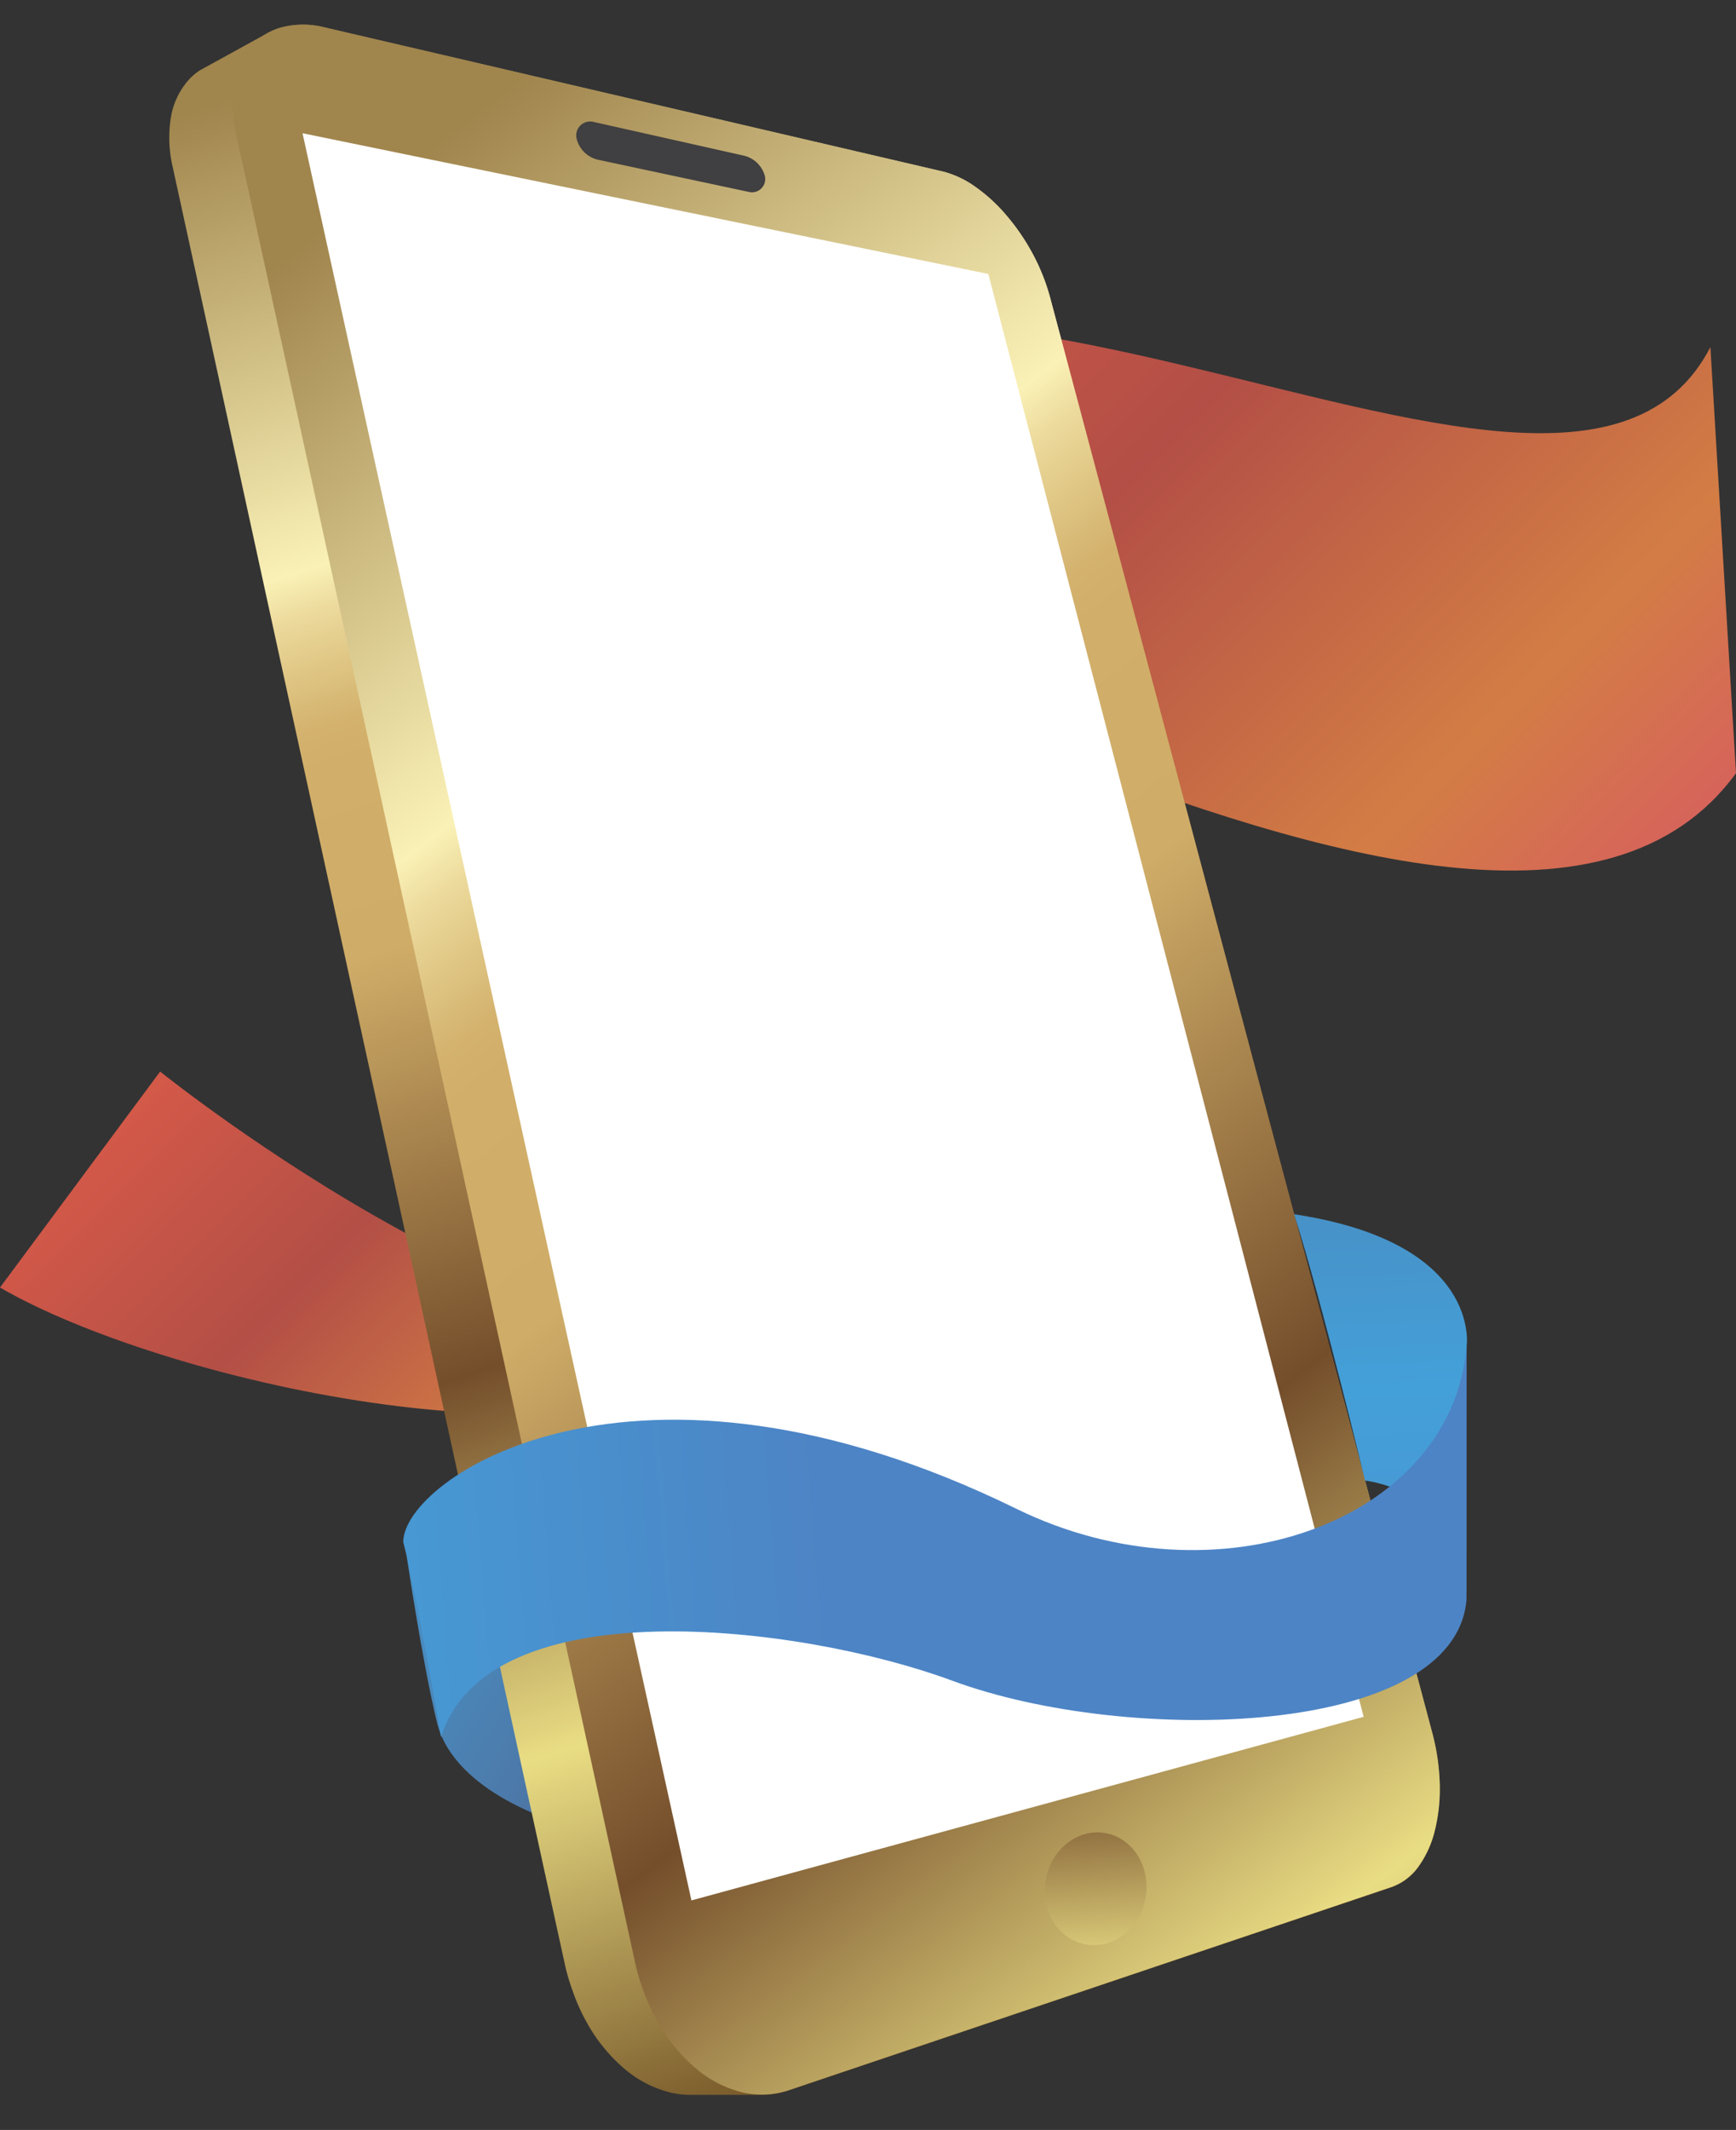 <svg xmlns="http://www.w3.org/2000/svg" xmlns:xlink="http://www.w3.org/1999/xlink" viewBox="0 0 593.76 728.17"><rect x="0" y="0" width="593.76" height="728.17" fill="#333333" stroke="none"/><defs><linearGradient id="d" x1="417.13" y1="752.68" x2="638.05" y2="968.56" gradientTransform="scale(-1 1) rotate(-76.1 9.435 1116.23)" gradientUnits="userSpaceOnUse"><stop offset="0" stop-color="#4e8aca"/><stop offset=".02" stop-color="#4988c8"/><stop offset=".2" stop-color="#4c76a6"/><stop offset=".26" stop-color="#4c7dad"/><stop offset=".6" stop-color="#44a0d9"/><stop offset="1" stop-color="#4d84c5"/></linearGradient><linearGradient id="a" x1="314.44" y1="412.55" x2="124.19" y2="222.3" gradientUnits="userSpaceOnUse"><stop offset="0" stop-color="#d6645a"/><stop offset=".2" stop-color="#d37d45"/><stop offset=".6" stop-color="#b34f46"/><stop offset="1" stop-color="#d45949"/></linearGradient><linearGradient id="e" x1="209.26" y1="516.27" x2="57.05" y2="364.06" xlink:href="#a"/><linearGradient id="f" x1="533.31" y1="326.13" x2="275.53" y2="68.35" xlink:href="#a"/><linearGradient id="b" x1="142.52" y1="-18.31" x2="372.19" y2="678.11" gradientUnits="userSpaceOnUse"><stop offset=".04" stop-color="#a0854d"/><stop offset=".26" stop-color="#faf1b6"/><stop offset=".28" stop-color="#ecda9c"/><stop offset=".31" stop-color="#ddc280"/><stop offset=".33" stop-color="#d4b36f"/><stop offset=".35" stop-color="#d1ae69"/><stop offset=".44" stop-color="#cfad68"/><stop offset=".64" stop-color="#744e2b"/><stop offset=".82" stop-color="#e9dd84"/><stop offset=".93" stop-color="#a48c4d"/><stop offset="1" stop-color="#7a5b2b"/></linearGradient><linearGradient id="g" x1="52.96" y1="78.94" x2="572.1" y2="760.02" xlink:href="#b"/><linearGradient id="h" x1="353.6" y1="376.84" x2="382.18" y2="740.4" gradientTransform="rotate(80.73 374.738 645.72)" xlink:href="#b"/><linearGradient id="c" x1="-111.84" y1="465.76" x2="-130.47" y2="34.64" gradientTransform="rotate(180 175.42 340.915)" gradientUnits="userSpaceOnUse"><stop offset="0" stop-color="#4e8aca"/><stop offset=".02" stop-color="#4988c8"/><stop offset=".2" stop-color="#4c76a6"/><stop offset=".6" stop-color="#44a0d9"/><stop offset="1" stop-color="#4d84c5"/></linearGradient><linearGradient id="i" x1="596.7" y1="513.68" x2="99.59" y2="552.1" xlink:href="#c"/></defs><g data-name="Слой 2"><g data-name="Слой 1"><path d="M139.11 532.08s28.51 40.72 48.78 37.92c3.64 14.94 4.3 53.42 4.3 53.42s-36.74-10-42.75-34.61c-5-20.6-10.33-56.73-10.33-56.73z" fill="url(#d)"/><path d="M275.84 449.69c43.07-22-46-147.36-46-147.36s-67.34-102.15-49.61-136c-10.32 16.4-18.2 26.91-25.8 40.08-10.45 18.13 18.74 76.87 38.77 112.06s92.72 127.28 61.31 146.13c11.81-9.75 14.49-11.4 21.33-14.91z" fill="url(#a)"/><path d="M254.47 464.58c-55 40.68-199.7 7.34-254.47-24.41l54.77-73.83s145 116.63 221.07 83.35z" fill="url(#e)"/><path d="M593.76 264.34C508.82 381 198.45 149 154.39 206.39l25.8-40.08C287.6 18.26 533 219 585 118.68z" fill="url(#f)"/><path fill="none" d="M229.73 728.17L70.75 0l278.61 64.92 152.27 571.55-271.9 91.7z"/><path d="M492.44 610a60.93 60.93 0 0 1-1.68 15.82 36.18 36.18 0 0 1-5.57 12.35 19.54 19.54 0 0 1-9.19 7l-176.5 59.46-29.66 10a29 29 0 0 1-9.18 1.54H236a28.68 28.68 0 0 1-7-.87 38.34 38.34 0 0 1-15.29-7.93 56.72 56.72 0 0 1-12.59-15.19 65.68 65.68 0 0 1-5.29-11.63 68.84 68.84 0 0 1-2.69-9.28c-11-50.18-21.54-98.64-32.16-147.28-10.43-47.83-20.91-95.8-31.77-145.6-10.67-48.89-21.73-99.5-33.46-153.2-11.5-52.73-23.62-108.34-36.69-168.14a44 44 0 0 1-.63-16.83A25.77 25.77 0 0 1 64 27.92a20.56 20.56 0 0 1 4.35-3.87c.1-.06 22.21-12.2 22.58-12.43a21.46 21.46 0 0 1 5.47-2.3 29.51 29.51 0 0 1 14.51 0l211.56 49.31a33.62 33.62 0 0 1 11.35 5.44 54.85 54.85 0 0 1 10.62 9.85 75.11 75.11 0 0 1 8.85 13 71.16 71.16 0 0 1 5.86 14.76c17.93 67.24 30.67 115 40.67 152.61 10.14 38.07 17.4 65.38 24.51 92.15 7.21 27 14.23 53.41 24 90.08 9.91 37.16 22.65 85.08 41.49 155.79a75.37 75.37 0 0 1 2.62 17.69z" fill="url(#b)"/><path d="M322.46 58.65L110.94 9.36a29.6 29.6 0 0 0-14.53 0A21.06 21.06 0 0 0 85.73 16a26.11 26.11 0 0 0-5.64 12.5 44.17 44.17 0 0 0 .63 17.13l37.34 171 34 155.87 32.34 148.1 32.71 149.83a73.5 73.5 0 0 0 8.13 21.27 57.22 57.22 0 0 0 12.81 15.47 38.74 38.74 0 0 0 15.52 8.06 28.94 28.94 0 0 0 16.25-.66L476 645.11a19.23 19.23 0 0 0 9.18-7 35.3 35.3 0 0 0 5.58-12.32 58.85 58.85 0 0 0 1.67-15.79 75.69 75.69 0 0 0-2.57-17.69l-41.51-155.82-24-90.08-24.54-92.14-40.66-152.59a69.07 69.07 0 0 0-5.89-14.78 73.7 73.7 0 0 0-8.8-13 57.91 57.91 0 0 0-10.63-9.88 33.21 33.21 0 0 0-11.37-5.4" fill="url(#g)"/><path fill="#fff" d="M103.47 45.55L236.49 649.7l229.92-62.77L338.04 93.67 103.47 45.55z"/><path d="M202.92 41.66l51.4 11.53a9.77 9.77 0 0 1 7.21 6.72 4.52 4.52 0 0 1-5.28 5.73l-51.57-11a9.81 9.81 0 0 1-7.41-7 4.77 4.77 0 0 1 5.65-5.98z" fill="#403f41"/><ellipse cx="374.74" cy="645.73" rx="19.33" ry="17.34" transform="rotate(-80.73 374.732 645.73)" fill="url(#h)"/><path d="M501.62 460.39s5.56-35.53-59-45.28c9.76 30.58 24.26 91.06 24.26 91.06s34.66 3.4 34.66 40.9c.03-46.67.08-86.68.08-86.68z" fill="url(#c)"/><path d="M501.57 547.07c-4.18 46.83-115.62 49.8-175.85 27.52-52.54-19.43-159.08-31.79-174.88 19.31 0 0-8.3-48.76-12.92-66.75 0-21.7 78.73-75.5 209.71-11.34 68.14 33.39 148.67 4.66 154-55.42-.01 20.01-.06 86.68-.06 86.68z" fill="url(#i)"/></g></g></svg>